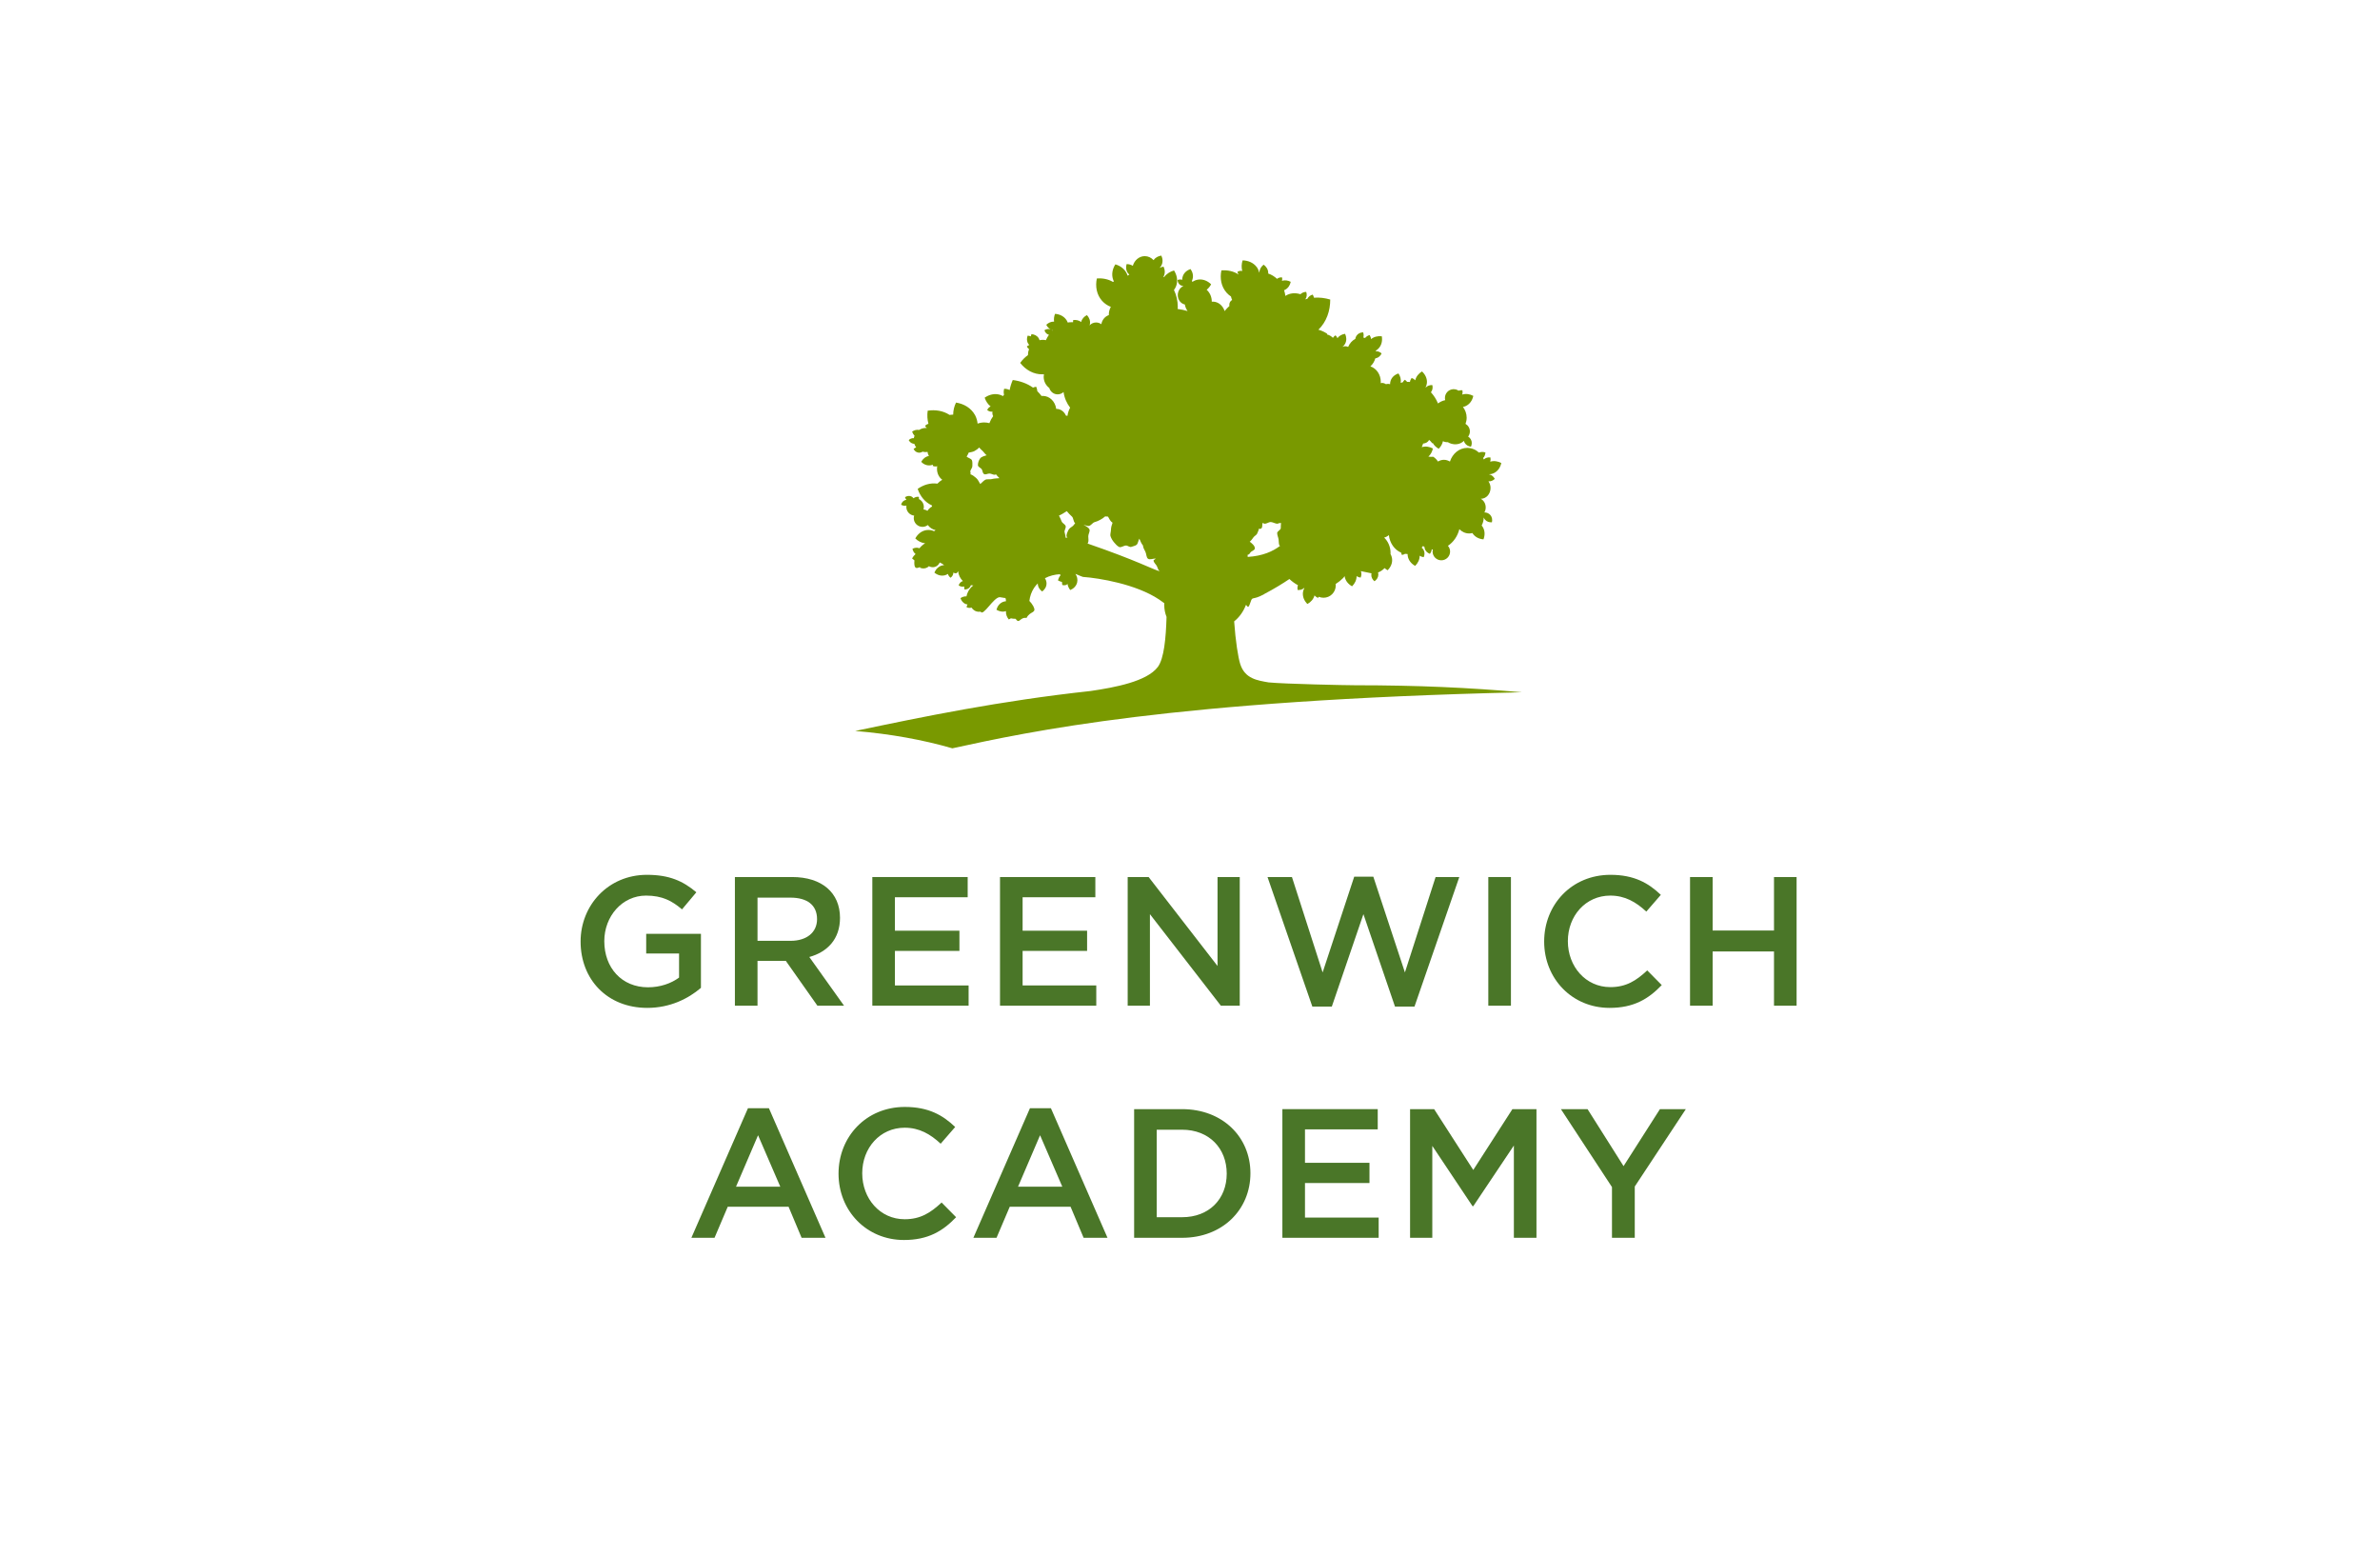 <?xml version="1.0" encoding="utf-8"?>
<!-- Generator: Adobe Illustrator 16.0.0, SVG Export Plug-In . SVG Version: 6.00 Build 0)  -->
<!DOCTYPE svg PUBLIC "-//W3C//DTD SVG 1.1//EN" "http://www.w3.org/Graphics/SVG/1.1/DTD/svg11.dtd">
<svg version="1.1" id="Layer_1" xmlns="http://www.w3.org/2000/svg" xmlns:xlink="http://www.w3.org/1999/xlink" x="0px" y="0px"
	 width="234px" height="153px" viewBox="0 0 234 153" enable-background="new 0 0 234 153" xml:space="preserve">
<rect fill="#FFFFFF" width="234" height="153"/>
<g>
	<path fill="#799900" d="M133.234,67.353c-0.843,0-6.88-0.123-8.503-0.28c-1.1-0.193-2.319-0.352-2.788-1.79
		c-0.209-0.646-0.468-2.278-0.602-4.208c0.51-0.405,0.911-0.966,1.159-1.619c0.174,0.097,0.191,0.502,0.45-0.27
		c0.21-0.633,0.128-0.128,1.333-0.78v-0.011c1.034-0.546,1.839-1.042,2.49-1.484c0.255,0.242,0.537,0.444,0.841,0.609
		c-0.055,0.147-0.062,0.309-0.032,0.465c0.236,0.024,0.472-0.036,0.646-0.2c0.006,0.003,0.014,0.005,0.021,0.007
		c-0.071,0.128-0.123,0.268-0.144,0.421c-0.054,0.445,0.134,0.853,0.439,1.154c0.333-0.184,0.598-0.475,0.698-0.843
		c0.09,0.107,0.209,0.19,0.345,0.245c0.028-0.036,0.053-0.073,0.077-0.111c0.143,0.061,0.299,0.094,0.465,0.094
		c0.662,0,1.201-0.541,1.201-1.206c0-0.048-0.013-0.093-0.016-0.14c0.262-0.163,0.504-0.357,0.725-0.577
		c-0.003,0.021,0.065-0.071,0.162-0.203c0,0.001,0,0.004,0,0.007c0.066,0.444,0.356,0.785,0.732,0.994
		c0.271-0.266,0.447-0.619,0.445-0.999c0.116,0.08,0.253,0.127,0.397,0.145c0.088-0.203,0.106-0.431,0.022-0.639l1.047,0.216
		c-0.01,0.041-0.016,0.08-0.019,0.123c-0.015,0.265,0.113,0.495,0.312,0.657c0.21-0.141,0.364-0.356,0.378-0.622
		c0.006-0.084-0.006-0.164-0.028-0.239c0.244-0.093,0.462-0.241,0.645-0.432c0.092,0.081,0.189,0.152,0.295,0.212
		c0.312-0.305,0.498-0.719,0.436-1.16c-0.022-0.16-0.075-0.305-0.149-0.437c0.001-0.033,0.005-0.066,0.005-0.098
		c0-0.61-0.246-1.145-0.63-1.518c0.174-0.038,0.328-0.126,0.46-0.241c0.092,0.792,0.565,1.451,1.211,1.726
		c0.016,0.079,0.042,0.155,0.078,0.227c0.112-0.019,0.218-0.057,0.312-0.114c0.079,0.014,0.16,0.022,0.244,0.023
		c0,0.056,0.002,0.11,0.011,0.168c0.065,0.445,0.355,0.786,0.731,0.995c0.273-0.267,0.449-0.619,0.445-0.999
		c0.116,0.079,0.254,0.126,0.397,0.144c0.104-0.233,0.113-0.499-0.021-0.729c-0.049-0.084-0.109-0.151-0.18-0.208
		c0.044-0.05,0.088-0.103,0.13-0.159c0.048,0.028,0.095,0.056,0.142,0.081c0.002,0.056,0.011,0.111,0.028,0.168
		c0.073,0.254,0.271,0.429,0.508,0.518c0.101-0.128,0.164-0.279,0.182-0.438c0.035,0.006,0.071,0.012,0.108,0.015
		c-0.015,0.064-0.024,0.13-0.024,0.196c0,0.479,0.385,0.863,0.86,0.863c0.473,0,0.861-0.384,0.861-0.863
		c0-0.215-0.082-0.41-0.213-0.56c0.542-0.36,0.951-0.943,1.124-1.636c0.26,0.26,0.59,0.421,0.965,0.421
		c0.109,0,0.216-0.015,0.319-0.041c0.003,0.007,0.006,0.015,0.011,0.022c0.245,0.376,0.652,0.566,1.077,0.599
		c0.156-0.404,0.154-0.86-0.084-1.236c-0.028-0.045-0.062-0.085-0.093-0.125c0.124-0.232,0.196-0.501,0.202-0.791
		c0.027,0.078,0.068,0.151,0.126,0.216c0.172,0.199,0.426,0.277,0.679,0.259c0.058-0.249,0.017-0.514-0.153-0.711
		c-0.154-0.177-0.365-0.258-0.588-0.261c0.081-0.144,0.13-0.307,0.13-0.486c0-0.382-0.199-0.698-0.488-0.855
		c0.005,0,0.009,0.002,0.011,0.002c0.529,0,0.953-0.473,0.953-1.063c0-0.249-0.079-0.473-0.208-0.652
		c0.238,0.021,0.46-0.079,0.625-0.241c-0.115-0.227-0.314-0.405-0.571-0.45c-0.006,0-0.009,0-0.013-0.001
		c0.164-0.004,0.331-0.038,0.491-0.113c0.405-0.197,0.643-0.574,0.734-0.995c-0.337-0.181-0.728-0.245-1.089-0.13
		c0.042-0.134,0.047-0.278,0.018-0.421c-0.233-0.026-0.472,0.033-0.649,0.2c-0.019-0.047-0.043-0.095-0.065-0.141
		c0.14-0.145,0.212-0.339,0.225-0.542c-0.207-0.075-0.434-0.08-0.631,0.011c-0.314-0.289-0.72-0.464-1.159-0.464
		c-0.784,0-1.448,0.56-1.701,1.343c-0.177-0.104-0.372-0.172-0.59-0.172c-0.214,0-0.405,0.064-0.587,0.169
		c-0.119-0.19-0.279-0.35-0.463-0.468c-0.16,0.015-0.321,0.009-0.479-0.013c0.231-0.208,0.379-0.493,0.443-0.801
		c-0.337-0.182-0.729-0.245-1.094-0.128c0.045-0.136,0.09-0.249,0.135-0.355c0.28-0.022,0.508-0.168,0.578-0.361
		c0.035,0.026,0.071,0.05,0.104,0.08c0.085,0.08,0.155,0.169,0.218,0.262c0.016-0.017,0.026-0.035,0.039-0.051
		c0.135,0.245,0.342,0.44,0.591,0.579c0.209-0.205,0.361-0.461,0.419-0.741c0.114,0.061,0.255,0.098,0.41,0.098
		c0.037,0,0.074-0.004,0.109-0.008c-0.002,0.009-0.004,0.018-0.007,0.027c0.374,0.202,0.825,0.26,1.233,0.071
		c0.121-0.059,0.225-0.134,0.316-0.222c0.018,0.065,0.041,0.128,0.076,0.19c0.135,0.229,0.366,0.351,0.619,0.38
		c0.103-0.233,0.113-0.498-0.02-0.728c-0.064-0.111-0.156-0.198-0.259-0.26c0.105-0.144,0.171-0.319,0.171-0.513
		c0-0.316-0.175-0.59-0.429-0.741c0.068-0.188,0.112-0.389,0.112-0.601c0-0.401-0.138-0.767-0.363-1.062
		c0.095-0.019,0.19-0.046,0.283-0.091c0.403-0.195,0.645-0.573,0.732-0.995c-0.335-0.18-0.724-0.244-1.087-0.129
		c0.041-0.135,0.047-0.279,0.018-0.422c-0.129-0.013-0.259-0.001-0.38,0.039c-0.151-0.103-0.338-0.158-0.531-0.146
		c-0.478,0.03-0.836,0.441-0.808,0.916c0.003,0.054,0.013,0.109,0.025,0.162c-0.262,0.051-0.5,0.168-0.706,0.324
		c-0.172-0.415-0.41-0.786-0.697-1.099c0.164-0.203,0.196-0.461,0.141-0.706c-0.247-0.015-0.49,0.062-0.66,0.247
		c-0.004-0.002-0.007-0.003-0.009-0.006c0.07-0.135,0.118-0.284,0.134-0.446c0.039-0.448-0.168-0.846-0.485-1.138
		c-0.324,0.198-0.577,0.5-0.662,0.87c-0.094-0.104-0.218-0.182-0.354-0.23c-0.088,0.117-0.147,0.252-0.167,0.393
		c-0.065-0.004-0.13-0.007-0.196-0.007c-0.027,0-0.054,0.001-0.08,0.003c-0.062-0.081-0.137-0.152-0.225-0.211
		c-0.087,0.072-0.158,0.159-0.215,0.256c-0.068,0.013-0.136,0.025-0.202,0.042c0.066-0.323-0.025-0.646-0.211-0.917
		c-0.353,0.112-0.654,0.357-0.772,0.719c-0.037,0.113-0.054,0.226-0.053,0.338c-0.131-0.045-0.271-0.041-0.402,0
		c-0.121-0.08-0.262-0.127-0.412-0.127c-0.04,0-0.075,0.017-0.11,0.026c0.001-0.044,0.01-0.088,0.01-0.13
		c0-0.724-0.431-1.328-1.022-1.522c0.228-0.202,0.396-0.476,0.486-0.79c0.021-0.002,0.043-0.005,0.065-0.009
		c0.258-0.059,0.446-0.244,0.552-0.474c-0.159-0.141-0.361-0.226-0.572-0.22c-0.002-0.017-0.004-0.034-0.006-0.05
		c0.101-0.057,0.199-0.13,0.28-0.22c0.308-0.332,0.389-0.771,0.317-1.195c-0.38-0.044-0.764,0.039-1.058,0.279
		c-0.011-0.14-0.061-0.276-0.14-0.399c-0.175,0.049-0.333,0.146-0.444,0.287c-0.058-0.018-0.115-0.031-0.175-0.04
		c0.049-0.166,0.04-0.347-0.016-0.514c-0.257,0.005-0.501,0.109-0.65,0.327c-0.068,0.099-0.109,0.207-0.123,0.318
		c-0.309,0.16-0.559,0.442-0.702,0.788c-0.174-0.08-0.374-0.095-0.554-0.006c-0.006,0.004-0.012,0.009-0.019,0.012
		c0.108-0.083,0.203-0.185,0.272-0.312c0.167-0.315,0.145-0.67,0-0.982c-0.299,0.042-0.577,0.185-0.756,0.429
		c-0.035-0.106-0.101-0.2-0.186-0.28c-0.102,0.06-0.188,0.142-0.248,0.241c-0.005,0-0.012-0.004-0.019-0.006
		c-0.158-0.154-0.351-0.269-0.566-0.319c0.01-0.021,0.017-0.042,0.024-0.064c-0.271-0.184-0.565-0.322-0.872-0.403
		c0.805-0.784,1.164-1.868,1.162-2.967c-0.524-0.155-1.066-0.222-1.6-0.18c-0.022-0.108-0.064-0.211-0.127-0.305
		c-0.221,0.062-0.415,0.199-0.521,0.41c-0.068,0.018-0.137,0.037-0.205,0.058c0.002-0.003,0.008-0.008,0.011-0.013
		c0.149-0.217,0.163-0.483,0.081-0.722c-0.215,0.005-0.42,0.079-0.568,0.229c-0.497-0.158-1.04-0.126-1.483,0.167
		c-0.024-0.194-0.066-0.383-0.125-0.562c0.023-0.01,0.048-0.018,0.073-0.03c0.322-0.155,0.511-0.457,0.58-0.793
		c-0.269-0.143-0.575-0.19-0.863-0.098c0.032-0.106,0.035-0.222,0.013-0.335c-0.179-0.018-0.358,0.024-0.495,0.142
		c-0.253-0.237-0.547-0.418-0.871-0.524c0.002-0.028,0.005-0.056,0.004-0.083c-0.012-0.332-0.197-0.605-0.452-0.789
		c-0.244,0.187-0.41,0.459-0.416,0.772c-0.006,0-0.012,0-0.016,0.001c-0.047-0.184-0.123-0.363-0.239-0.526
		c-0.339-0.453-0.863-0.657-1.397-0.667c-0.108,0.341-0.126,0.703-0.032,1.041c-0.166-0.038-0.334,0.001-0.479,0.085
		c0.024,0.099,0.066,0.19,0.125,0.268c-0.497-0.336-1.101-0.458-1.699-0.41c-0.163,0.771-0.025,1.587,0.513,2.195
		c0.131,0.146,0.276,0.269,0.43,0.371c0.024,0.119,0.062,0.232,0.113,0.343c-0.165,0.082-0.28,0.266-0.28,0.485
		c0,0.033,0.011,0.063,0.019,0.098c-0.174,0.156-0.331,0.324-0.477,0.506c-0.174-0.541-0.628-0.928-1.168-0.928
		c-0.029,0-0.059,0.011-0.098,0.011c0-0.001,0.004-0.011,0.004-0.011c0-0.473-0.196-0.892-0.504-1.164
		c0.181-0.144,0.327-0.329,0.438-0.537c-0.33-0.331-0.789-0.534-1.28-0.463c-0.21,0.032-0.396,0.111-0.56,0.223
		c-0.016-0.034-0.031-0.066-0.048-0.098c0.018-0.04,0.034-0.08,0.048-0.124c0.123-0.363,0.031-0.734-0.179-1.037
		c-0.351,0.111-0.651,0.356-0.77,0.719c-0.039,0.112-0.054,0.226-0.054,0.337c-0.147-0.051-0.309-0.04-0.457,0.018
		c0.014,0.202,0.104,0.393,0.282,0.505c0.094,0.059,0.196,0.086,0.301,0.087c-0.325,0.136-0.56,0.487-0.56,0.897
		c0,0.466,0.303,0.835,0.695,0.92c0.038,0.243,0.139,0.463,0.269,0.645c-0.316-0.095-0.644-0.165-0.982-0.207
		c0.003-0.062,0.019-0.119,0.019-0.186c0-0.608-0.137-1.179-0.376-1.681c0.087-0.116,0.16-0.242,0.214-0.383
		c0.195-0.53,0.078-1.081-0.207-1.533c-0.396,0.112-0.751,0.335-0.985,0.665c-0.019-0.015-0.036-0.03-0.054-0.045
		c0.002-0.005,0.004-0.009,0.008-0.016c0.17-0.314,0.145-0.67,0.002-0.98c-0.14,0.019-0.271,0.062-0.395,0.125
		c0.067-0.066,0.129-0.143,0.177-0.23c0.168-0.315,0.143-0.67,0-0.98c-0.307,0.043-0.589,0.19-0.768,0.445
		c-0.224-0.241-0.525-0.392-0.86-0.392c-0.552,0-1.016,0.401-1.178,0.951c-0.18-0.117-0.394-0.171-0.611-0.168
		c-0.089,0.305-0.06,0.638,0.141,0.9c0.038,0.049,0.08,0.091,0.127,0.131c-0.059,0.034-0.112,0.068-0.168,0.106
		c-0.01-0.034-0.021-0.067-0.032-0.1c-0.206-0.526-0.658-0.863-1.171-1.013c-0.296,0.457-0.406,1.015-0.21,1.538
		c0.019,0.05,0.042,0.097,0.065,0.144c-0.035,0.009-0.068,0.022-0.103,0.038c-0.474-0.276-1.026-0.377-1.575-0.332
		c-0.163,0.773-0.026,1.587,0.511,2.195c0.246,0.274,0.542,0.47,0.865,0.595c-0.124,0.225-0.199,0.482-0.199,0.761
		c0,0.02,0.007,0.034,0.007,0.049c-0.379,0.123-0.666,0.464-0.742,0.896c-0.146-0.105-0.322-0.171-0.516-0.171
		c-0.256,0-0.484,0.113-0.642,0.289c0.015-0.042,0.028-0.083,0.035-0.128c0.058-0.335-0.071-0.648-0.292-0.886
		c-0.277,0.136-0.498,0.373-0.568,0.678c-0.225-0.171-0.509-0.225-0.786-0.19c-0.013,0.071-0.016,0.142-0.015,0.214
		c-0.037-0.001-0.072-0.005-0.108-0.005c-0.14,0-0.278,0.011-0.413,0.033c-0.031-0.08-0.066-0.158-0.115-0.232
		c-0.255-0.393-0.686-0.59-1.133-0.621c-0.095,0.246-0.13,0.51-0.093,0.765c-0.291-0.013-0.558,0.112-0.767,0.31
		c0.096,0.193,0.243,0.359,0.427,0.464c-0.012-0.004-0.025-0.01-0.038-0.015c-0.195-0.072-0.401-0.024-0.569,0.089
		c0.06,0.193,0.188,0.359,0.386,0.427c0.019,0.007,0.038,0.011,0.058,0.016c-0.116,0.166-0.219,0.344-0.303,0.532
		c-0.1-0.02-0.2-0.033-0.306-0.033c-0.109,0-0.213,0.014-0.317,0.036c-0.021-0.073-0.052-0.146-0.095-0.213
		c-0.16-0.244-0.426-0.364-0.705-0.38c-0.026,0.07-0.044,0.142-0.056,0.217c-0.1-0.04-0.206-0.064-0.315-0.07
		c-0.098,0.264-0.094,0.557,0.065,0.798c0.028,0.043,0.062,0.08,0.096,0.117c-0.089,0.033-0.169,0.085-0.239,0.151
		c0.051,0.104,0.125,0.193,0.216,0.258c-0.067,0.169-0.106,0.354-0.106,0.547c0,0.011,0.002,0.025,0.002,0.038
		c-0.296,0.207-0.554,0.469-0.766,0.768c0.534,0.683,1.315,1.145,2.209,1.121c0.04-0.001,0.084-0.004,0.124-0.008
		c-0.016,0.083-0.023,0.168-0.023,0.257c0,0.45,0.218,0.847,0.552,1.095c0.104,0.36,0.428,0.626,0.819,0.626
		c0.226,0,0.429-0.089,0.583-0.23c0.08,0.582,0.312,1.11,0.646,1.538c-0.129,0.244-0.224,0.511-0.261,0.802
		c-0.05-0.011-0.1-0.011-0.15-0.021c-0.17-0.391-0.523-0.661-0.938-0.661c-0.006,0-0.014,0-0.021,0.002
		c-0.09-0.724-0.644-1.277-1.318-1.277c-0.043,0-0.084,0.004-0.125,0.008c-0.127-0.172-0.265-0.33-0.413-0.472
		c-0.011-0.15-0.049-0.298-0.112-0.438c-0.107,0.015-0.214,0.046-0.313,0.087c-0.582-0.412-1.272-0.656-1.99-0.747
		c-0.141,0.32-0.242,0.65-0.307,0.986c-0.164-0.086-0.349-0.127-0.538-0.125c-0.055,0.194-0.064,0.397-0.014,0.586
		c-0.039,0.042-0.074,0.087-0.108,0.133c-0.085-0.049-0.177-0.092-0.274-0.124c-0.539-0.167-1.082-0.027-1.522,0.281
		c0.114,0.339,0.312,0.643,0.585,0.861c-0.153,0.067-0.27,0.196-0.335,0.351c0.146,0.123,0.334,0.19,0.522,0.157
		c-0.035,0.151-0.007,0.307,0.062,0.445c-0.152,0.207-0.277,0.438-0.37,0.689c-0.16-0.046-0.332-0.07-0.505-0.07
		c-0.231,0-0.451,0.041-0.654,0.116c-0.029-0.281-0.108-0.561-0.246-0.828c-0.394-0.719-1.106-1.12-1.875-1.241
		c-0.179,0.374-0.279,0.78-0.279,1.186c-0.012,0-0.023-0.001-0.035-0.001c-0.11,0-0.22,0.01-0.325,0.026
		c-0.636-0.415-1.404-0.528-2.147-0.413c-0.059,0.436-0.038,0.878,0.075,1.292c-0.127,0.029-0.245,0.099-0.337,0.195
		c0.045,0.084,0.107,0.158,0.182,0.216c-0.038-0.003-0.075-0.006-0.112-0.006c-0.24,0-0.465,0.073-0.651,0.196
		c-0.242-0.048-0.485,0.021-0.688,0.162c0.048,0.149,0.128,0.285,0.238,0.395c-0.027,0.068-0.049,0.142-0.062,0.217
		c-0.001,0.011-0.007,0.022-0.01,0.033c-0.189-0.017-0.364,0.061-0.499,0.189c0.091,0.18,0.249,0.322,0.455,0.356
		c0.032,0.006,0.062,0.007,0.093,0.007c0.041,0.128,0.104,0.248,0.186,0.353c-0.095,0.033-0.181,0.088-0.256,0.158
		c0.092,0.18,0.249,0.323,0.454,0.356c0.156,0.028,0.308-0.011,0.433-0.094c0.098,0.026,0.202,0.041,0.309,0.041
		c0.059,0,0.118-0.009,0.176-0.016c0.012,0.146,0.061,0.281,0.136,0.398c-0.342,0.062-0.603,0.291-0.76,0.583
		c0.243,0.246,0.575,0.389,0.923,0.336c0.081-0.012,0.159-0.035,0.231-0.065c-0.011,0.04-0.019,0.082-0.022,0.123
		c0.142,0.061,0.301,0.078,0.449,0.035c-0.006,0.029-0.013,0.063-0.016,0.094c-0.003,0.004-0.008,0.007-0.015,0.009
		c0.005,0.007,0.009,0.015,0.01,0.022c-0.003,0.047-0.005,0.093-0.005,0.141c0,0.441,0.205,0.836,0.517,1.063
		c-0.176,0.101-0.335,0.229-0.475,0.381c-0.694-0.098-1.377,0.117-1.942,0.514c0.236,0.706,0.71,1.313,1.391,1.622
		c0.01,0.038,0.018,0.074,0.026,0.111c-0.187,0.101-0.345,0.247-0.459,0.426c-0.112-0.078-0.246-0.125-0.39-0.141
		c0.021-0.077,0.038-0.157,0.038-0.242c0-0.341-0.201-0.635-0.487-0.775c0.011-0.071,0.008-0.145-0.005-0.216
		c-0.184-0.026-0.372,0.014-0.517,0.139c-0.069-0.089-0.16-0.161-0.274-0.2c-0.199-0.067-0.404-0.018-0.569,0.098
		c0.03,0.094,0.076,0.182,0.141,0.254c-0.051,0.007-0.103,0.018-0.154,0.038c-0.194,0.078-0.318,0.245-0.371,0.444
		c0.158,0.095,0.345,0.137,0.527,0.083c-0.009,0.043-0.012,0.09-0.012,0.136c0,0.445,0.336,0.805,0.77,0.853
		c-0.023,0.078-0.041,0.158-0.041,0.243c0,0.478,0.388,0.861,0.863,0.861c0.197,0,0.373-0.068,0.52-0.179
		c0.178,0.251,0.448,0.434,0.762,0.499c-0.05,0.033-0.098,0.067-0.145,0.105c-0.231-0.102-0.488-0.145-0.756-0.106
		c-0.492,0.076-0.864,0.401-1.092,0.818c0.266,0.266,0.604,0.442,0.968,0.475c-0.214,0.132-0.404,0.297-0.56,0.492
		c-0.227-0.09-0.471-0.06-0.684,0.049c0.038,0.204,0.141,0.391,0.303,0.518c-0.137,0.12-0.253,0.267-0.343,0.431
		c0.073,0.072,0.151,0.135,0.232,0.193c-0.007,0.074-0.013,0.148-0.013,0.226c0,0.599,0.209,0.592,0.563,0.425
		c-0.003,0.023-0.009,0.045-0.011,0.069c0.232,0.099,0.498,0.106,0.728-0.028c0.058-0.034,0.108-0.075,0.153-0.122
		c0.18,0.097,0.385,0.132,0.589,0.071c0.226-0.067,0.387-0.233,0.479-0.437c0.146,0.063,0.294,0.155,0.434,0.261
		c-0.061,0.004-0.119,0.011-0.18,0.027c-0.371,0.092-0.636,0.368-0.781,0.707c0.282,0.237,0.649,0.36,1.021,0.268
		c0.115-0.029,0.218-0.077,0.312-0.137c0.037,0.153,0.132,0.283,0.259,0.377c0.164-0.119,0.275-0.297,0.275-0.508l0,0
		c0.202,0.116,0.364,0.112,0.466-0.15c0.033,0.386,0.208,0.731,0.471,0.983c-0.008,0.002-0.014,0.004-0.02,0.005
		c-0.2,0.066-0.334,0.229-0.397,0.419c0.158,0.114,0.358,0.165,0.551,0.108c-0.012,0.098-0.006,0.2,0.021,0.297
		c0.204,0.005,0.403-0.067,0.53-0.232c0.046-0.059,0.078-0.124,0.098-0.19c0.078,0.015,0.159,0.023,0.24,0.025
		c-0.059,0.042-0.116,0.089-0.17,0.141c-0.27,0.264-0.43,0.588-0.504,0.934c-0.209-0.015-0.412,0.052-0.586,0.173
		c0.084,0.267,0.27,0.495,0.544,0.589c0.05,0.015,0.099,0.025,0.149,0.032c-0.051,0.08-0.082,0.172-0.095,0.268
		c0.152,0.072,0.328,0.093,0.487,0.038c0.152,0.247,0.423,0.412,0.734,0.412c0.055,0,0.105-0.007,0.159-0.015
		c0.249,0.519,1.272-1.42,1.884-1.42c0.086,0,0.474,0.094,0.557,0.08c0.04,0.073,0.049,0.192,0.055,0.319
		c-0.099,0.007-0.2,0.028-0.3,0.068c-0.337,0.137-0.547,0.432-0.639,0.768c0.283,0.173,0.622,0.241,0.938,0.135
		c-0.027,0.301,0.087,0.589,0.275,0.819c0.048-0.02,0.097-0.044,0.144-0.072c0.021-0.012,0.039-0.025,0.061-0.039
		c0.063,0.012,0.129,0.023,0.196,0.032c0.007,0.004,0.014,0.011,0.021,0.016c0.005-0.004,0.01-0.009,0.016-0.013
		c0.075,0.007,0.149,0.011,0.229,0.012c0.404,0.574,0.396-0.186,1.083-0.086c0.336-0.701,1.042-0.427,0.663-1.153
		c-0.107-0.196-0.238-0.366-0.386-0.515c0.051-0.445,0.198-0.881,0.459-1.283c0.109-0.162,0.232-0.309,0.366-0.44v0.001
		c0,0.328,0.176,0.606,0.431,0.794c0.254-0.188,0.43-0.466,0.43-0.794c0-0.19-0.062-0.363-0.16-0.512
		c0.456-0.24,0.967-0.37,1.488-0.395c0.014,0.041,0.026,0.081,0.038,0.123c-0.115,0.137-0.197,0.302-0.245,0.48
		c0.123,0.076,0.258,0.129,0.396,0.159c0.014,0.101,0.026,0.202,0.031,0.302c0.262,0.059,0.421,0.005,0.516-0.111
		c0.027,0.222,0.127,0.429,0.27,0.604c0.323-0.135,0.588-0.389,0.675-0.74c0.072-0.304-0.002-0.602-0.169-0.85
		c0.387,0.164,0.793,0.339,0.789,0.304c1.514,0.11,5.151,0.689,7.441,2.217c0.197,0.132,0.364,0.251,0.512,0.364
		c-0.003,0.059-0.008,0.117-0.008,0.176c0,0.418,0.082,0.812,0.226,1.17c-0.059,2.055-0.244,4.103-0.862,4.924
		c-1.071,1.421-4.21,2.007-6.599,2.358c-8.926,0.967-16.477,2.527-23.15,3.929c3.46,0.286,6.691,0.875,9.55,1.705
		c7.578-1.647,21.61-4.721,56.003-5.509C144.338,67.584,139.532,67.357,133.234,67.353z M122.942,54.301
		c0.101-0.146,0.434-0.207,0.434-0.406c0-0.275-0.314-0.501-0.502-0.655c0.139-0.098,0.271-0.301,0.375-0.44
		c0.096-0.137,0.306-0.211,0.362-0.38c0.053-0.155,0.153-0.291,0.161-0.471c0.055,0.035,0.012,0.035,0.086,0.035
		c0.27,0,0.255-0.272,0.255-0.569c0-0.034,0.146,0.06,0.141,0.026c0.169,0.128,0.447-0.131,0.671-0.131
		c0.28,0,0.635,0.293,0.828,0.095c0.04,0.079,0.144-0.065,0.194,0.011c-0.026,0.154-0.01,0.35-0.024,0.512
		c-0.017,0.157-0.352,0.297-0.352,0.459c0,0.218,0.111,0.432,0.14,0.639c0.026,0.215,0.009,0.351,0.063,0.554l0.083,0.071
		c-0.693,0.535-1.718,0.997-3.185,1.088l-0.008-0.207C122.845,54.486,122.833,54.459,122.942,54.301z M103.474,32.501
		c-0.025-0.025-0.054-0.049-0.087-0.07c0.039,0.017,0.076,0.031,0.115,0.043C103.491,32.483,103.484,32.493,103.474,32.501z
		 M97.53,47.084c-0.205,0.063-0.473-0.023-0.663,0.076c-0.187,0.102-0.321,0.286-0.491,0.413c-0.134-0.211-0.231-0.462-0.42-0.609
		c-0.191-0.154-0.328-0.281-0.56-0.353c0.104-0.122-0.039-0.193,0.02-0.354c0.054-0.147,0.186-0.283,0.186-0.452
		c0-0.188,0.021-0.403-0.042-0.564c-0.072-0.174-0.395-0.237-0.522-0.361c0.046-0.087,0.179-0.295,0.197-0.392
		c0.189-0.042,0.405-0.064,0.573-0.155c0.173-0.09,0.339-0.218,0.477-0.351c0.08,0.145,0.239,0.245,0.35,0.366
		c0.112,0.117,0.236,0.308,0.374,0.396c-0.211,0.071-0.509,0.136-0.64,0.311c-0.127,0.17-0.222,0.423-0.222,0.656
		c0,0.192,0.294,0.271,0.384,0.422c0.091,0.161,0.066,0.371,0.226,0.462c0.155,0.087,0.319-0.052,0.513-0.052
		c0.247,0,0.476,0.214,0.656,0.072c0.061,0.12,0.258,0.282,0.338,0.383C98.047,47.024,97.732,47.024,97.53,47.084z M105.448,51.726
		c-0.176,0.117-0.317,0.203-0.418,0.399c-0.089,0.185-0.173,0.358-0.173,0.58c0,0.045,0.093,0.087,0.093,0.128
		c0-0.003-0.186,0.022-0.19,0.018c0-0.003,0.007-0.034,0.007-0.037c0-0.184-0.076-0.351-0.102-0.526
		c-0.024-0.182,0.158-0.404,0.111-0.577c-0.048-0.176-0.316-0.278-0.387-0.444c-0.07-0.166-0.184-0.437-0.273-0.59
		c0.217-0.087,0.576-0.308,0.77-0.437c0.133,0.162,0.346,0.396,0.506,0.531c0.156,0.131,0.142,0.546,0.318,0.651
		C105.621,51.527,105.543,51.658,105.448,51.726z M106.931,53.425l0.015-0.031c0.123-0.207,0.052-0.421,0.052-0.688
		c0-0.222,0.201-0.497,0.112-0.682c-0.099-0.196-0.362-0.309-0.532-0.429c-0.016-0.008-0.031-0.018-0.049-0.03
		c0.165,0.056,0.336,0.132,0.502,0.132c0.214,0,0.389-0.328,0.589-0.377c0.203-0.053,0.364-0.128,0.547-0.226
		c0.188-0.094,0.33-0.202,0.492-0.338c0.009,0,0.282,0.023,0.282,0.023c0.126,0.233,0.234,0.466,0.445,0.598
		c-0.07,0.191-0.156,0.46-0.156,0.684c0,0.228-0.108,0.464-0.038,0.66c0.071,0.211,0.199,0.417,0.335,0.579
		c0.141,0.167,0.312,0.366,0.503,0.46c0.19,0.092,0.453-0.143,0.679-0.143c0.176,0,0.367,0.196,0.525,0.132
		c0.161-0.064,0.389-0.095,0.521-0.207c0.129-0.113,0.173-0.448,0.265-0.599c0.097,0.223,0.199,0.497,0.354,0.666
		c0.021,0.23,0.133,0.422,0.236,0.611c0.109,0.199,0.085,0.576,0.265,0.699c0.183,0.125,0.532-0.038,0.76-0.019
		c0,0.034-0.219,0.141-0.219,0.181c0,0.215,0.264,0.404,0.338,0.583c0.084,0.193,0.136,0.453,0.328,0.504
		C113.292,55.957,111.918,55.148,106.931,53.425z"/>
	<g>
		<path fill="#4A7628" d="M63.641,99.064c-3.956,0-6.557-2.818-6.557-6.521c0-3.56,2.709-6.558,6.521-6.558
			c2.203,0,3.558,0.614,4.859,1.717l-1.409,1.679c-0.976-0.83-1.933-1.354-3.541-1.354c-2.33,0-4.1,2.023-4.1,4.48
			c0,2.619,1.716,4.533,4.299,4.533c1.192,0,2.276-0.378,3.053-0.957v-2.365h-3.232v-1.934h5.382v5.311
			C67.668,98.161,65.88,99.064,63.641,99.064z"/>
		<path fill="#4A7628" d="M80.366,98.848l-3.106-4.408h-2.782v4.408h-2.223V86.203h5.637c2.908,0,4.697,1.536,4.697,4.01
			c0,2.096-1.247,3.361-3.018,3.849l3.414,4.786H80.366z M77.711,88.227h-3.233v4.245h3.252c1.59,0,2.602-0.831,2.602-2.132
			C80.331,88.949,79.354,88.227,77.711,88.227z"/>
		<path fill="#4A7628" d="M95.142,88.19h-7.154v3.288h6.342v1.986h-6.342v3.396h7.245v1.986h-9.466V86.203h9.375V88.19z"/>
		<path fill="#4A7628" d="M107.694,88.19h-7.152v3.288h6.341v1.986h-6.341v3.396h7.243v1.986H98.32V86.203h9.374V88.19z"/>
		<path fill="#4A7628" d="M119.708,86.203h2.184v12.645h-1.859l-6.973-8.996v8.996h-2.187V86.203h2.059l6.776,8.744V86.203z"/>
		<path fill="#4A7628" d="M133.146,86.168h1.878l3.107,9.411l3.016-9.376h2.331l-4.407,12.735h-1.916l-3.105-9.087l-3.107,9.087
			h-1.914l-4.408-12.735h2.402l3.017,9.376L133.146,86.168z"/>
		<path fill="#4A7628" d="M148.554,86.203v12.645h-2.224V86.203H148.554z"/>
		<path fill="#4A7628" d="M158.252,99.064c-3.685,0-6.431-2.872-6.431-6.521c0-3.613,2.69-6.558,6.521-6.558
			c2.33,0,3.741,0.813,4.95,1.969l-1.427,1.645c-1.013-0.939-2.095-1.572-3.54-1.572c-2.421,0-4.174,1.987-4.174,4.48
			c0,2.492,1.753,4.516,4.174,4.516c1.553,0,2.547-0.632,3.631-1.643l1.426,1.444C162.062,98.198,160.618,99.064,158.252,99.064z"/>
		<path fill="#4A7628" d="M168.385,93.519v5.329h-2.222V86.203h2.222v5.257h6.033v-5.257h2.222v12.645h-2.222v-5.329H168.385z"/>
	</g>
	<g>
		<path fill="#4A7628" d="M81.162,121.662h-2.349l-1.282-3.055h-5.979l-1.3,3.055h-2.276l5.563-12.736h2.06L81.162,121.662z
			 M74.532,111.582l-2.168,5.058h4.354L74.532,111.582z"/>
		<path fill="#4A7628" d="M88.876,121.878c-3.687,0-6.432-2.872-6.432-6.521c0-3.612,2.691-6.557,6.521-6.557
			c2.33,0,3.738,0.813,4.948,1.97l-1.427,1.644c-1.012-0.94-2.096-1.572-3.54-1.572c-2.42,0-4.172,1.987-4.172,4.479
			c0,2.493,1.752,4.517,4.172,4.517c1.554,0,2.546-0.632,3.631-1.644l1.427,1.445C92.687,121.012,91.242,121.878,88.876,121.878z"/>
		<path fill="#4A7628" d="M108.889,121.662h-2.348l-1.284-3.055h-5.978l-1.301,3.055h-2.276l5.563-12.736h2.06L108.889,121.662z
			 M102.259,111.582l-2.167,5.058h4.354L102.259,111.582z"/>
		<path fill="#4A7628" d="M116.222,121.662h-4.715v-12.646h4.715c3.973,0,6.72,2.729,6.72,6.305
			C122.941,118.897,120.194,121.662,116.222,121.662z M116.222,111.039h-2.493v8.6h2.493c2.655,0,4.389-1.789,4.389-4.282
			C120.61,112.864,118.877,111.039,116.222,111.039z"/>
		<path fill="#4A7628" d="M135.458,111.004h-7.153v3.287h6.341v1.987h-6.341v3.396h7.244v1.987h-9.466v-12.646h9.375V111.004z"/>
		<path fill="#4A7628" d="M144.851,118.555h-0.072l-3.956-5.926v9.033h-2.186v-12.646h2.366l3.848,5.979l3.848-5.979h2.366v12.646
			h-2.222v-9.069L144.851,118.555z"/>
		<path fill="#4A7628" d="M160.728,121.662h-2.24v-4.986l-5.021-7.66h2.62l3.54,5.601l3.576-5.601h2.547l-5.021,7.605V121.662z"/>
	</g>
</g>
</svg>

